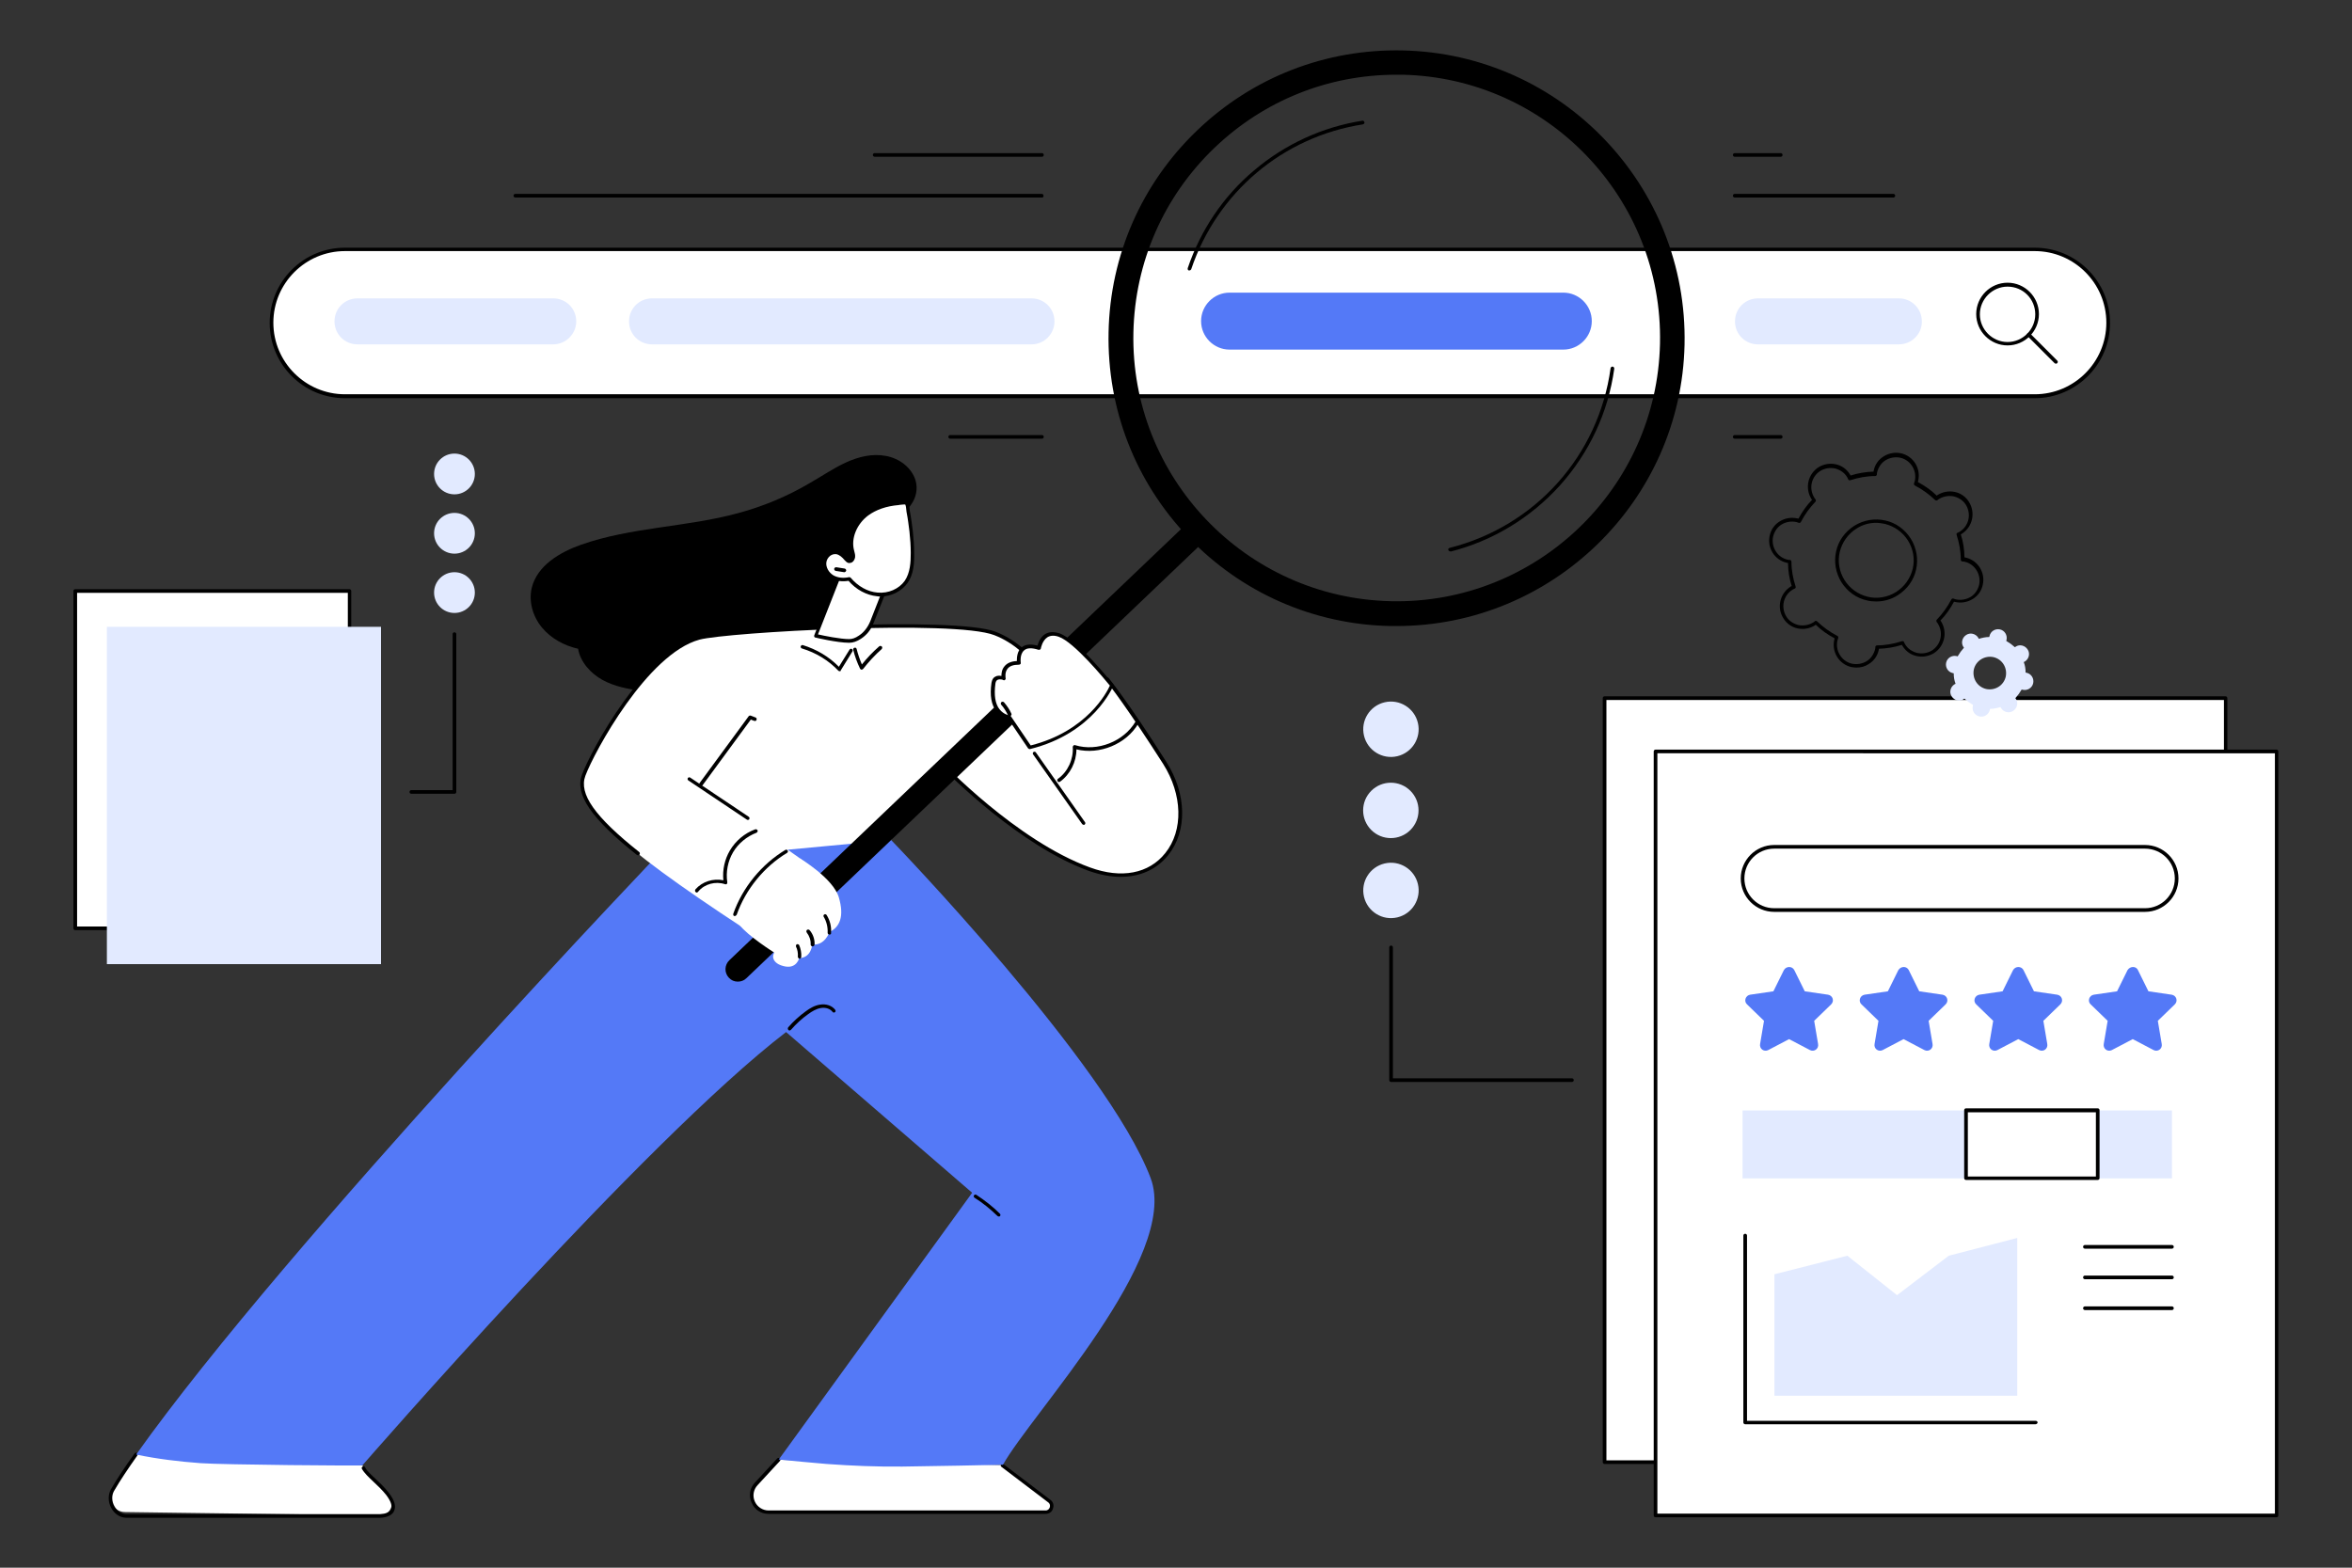 <?xml version="1.0" encoding="utf-8"?>
<!-- Generator: Adobe Illustrator 27.8.1, SVG Export Plug-In . SVG Version: 6.00 Build 0)  -->
<svg version="1.1" baseProfile="tiny" id="Layer_1" xmlns="http://www.w3.org/2000/svg" xmlns:xlink="http://www.w3.org/1999/xlink"
	 x="0px" y="0px" viewBox="0 0 900 600" overflow="visible" xml:space="preserve">
<rect x="0" y="0" width="900" height="600" fill="#333333" stroke="none"/>
<g id="Keyword_research_1_">
	<g>
		<g>
			<g>
				<path fill="#FFFFFF" d="M778.6,151.7H132c-15.5,0-28.1-12.7-28.1-28.1c0-15.5,12.7-28.1,28.1-28.1h646.6
					c15.5,0,28.1,12.7,28.1,28.1C806.7,139,794,151.7,778.6,151.7z"/>
				<path d="M778.6,152.4H132c-15.9,0-28.8-12.9-28.8-28.8c0-15.9,12.9-28.8,28.8-28.8h646.6c15.9,0,28.8,12.9,28.8,28.8
					C807.4,139.5,794.4,152.4,778.6,152.4z M132,96.1c-15.1,0-27.4,12.3-27.4,27.4c0,15.1,12.3,27.4,27.4,27.4h646.6
					c15.1,0,27.4-12.3,27.4-27.4c0-15.1-12.3-27.4-27.4-27.4H132z"/>
			</g>
			<g>
				<path d="M768.2,132.2c-6.6,0-12-5.4-12-12s5.4-12,12-12c6.6,0,12,5.4,12,12S774.8,132.2,768.2,132.2z M768.2,109.7
					c-5.8,0-10.6,4.8-10.6,10.6c0,5.8,4.8,10.6,10.6,10.6c5.8,0,10.6-4.8,10.6-10.6C778.8,114.4,774.1,109.7,768.2,109.7z"/>
				<path d="M786.7,139.2c-0.2,0-0.3-0.1-0.5-0.2l-10.4-10.4c-0.3-0.3-0.3-0.7,0-1c0.3-0.3,0.7-0.3,1,0l10.4,10.4
					c0.3,0.3,0.3,0.7,0,1C787.1,139.1,786.9,139.2,786.7,139.2z"/>
			</g>
		</g>
		<path fill="#E2EAFF" d="M211.7,131.8h-74.9c-4.9,0-8.8-3.9-8.8-8.8c0-4.9,3.9-8.8,8.8-8.8h74.9c4.9,0,8.8,3.9,8.8,8.8
			C220.5,127.8,216.5,131.8,211.7,131.8z"/>
		<path fill="#E2EAFF" d="M726.6,131.8h-53.9c-4.9,0-8.8-3.9-8.8-8.8c0-4.9,3.9-8.8,8.8-8.8h53.9c4.9,0,8.8,3.9,8.8,8.8
			C735.5,127.8,731.5,131.8,726.6,131.8z"/>
		<path fill="#E2EAFF" d="M394.7,131.8H249.5c-4.9,0-8.8-3.9-8.8-8.8c0-4.9,3.9-8.8,8.8-8.8h145.2c4.9,0,8.8,3.9,8.8,8.8
			C403.5,127.8,399.6,131.8,394.7,131.8z"/>
		<path fill="#5479F7" d="M598.2,133.8H470.5c-6,0-10.9-4.9-10.9-10.9s4.9-10.9,10.9-10.9h127.7c6,0,10.9,4.9,10.9,10.9
			S604.2,133.8,598.2,133.8z"/>
	</g>
	<g>
		<path d="M350.4,184.1c-1.4-5.1-6.3-8.7-11.4-9.6c-5.2-1-10.5,0.3-15.3,2.5c-4.8,2.2-9.1,5.2-13.7,7.8c-8.6,5.1-17.9,9-27.6,11.6
			c-19.8,5.4-40.8,5.3-60.1,12.1c-8.2,2.9-16.7,8-18.8,16.4c-1.3,5.3,0.4,11.1,3.9,15.3c3.5,4.2,8.5,6.9,13.8,8.1
			c0.9,5.1,4.8,9.4,9.3,11.9c4.5,2.5,9.7,3.5,14.9,4.2c22,2.7,45.2-0.7,64.1-12.4c9.5-5.9,17.8-13.9,23.9-23.2c3-4.7,5.6-9.7,7.4-15
			c1.7-5,1.8-10.5,3.5-15.3c0.9-2.4,3.2-3.5,4.5-5.6C350.6,190.3,351.2,187,350.4,184.1z"/>
		<g>
			<path fill="#FFFFFF" d="M138.7,560.8l-86.4-4.6c-3.5,5.1-6.6,9.9-9.2,14.3c-2.1,3.7,0.5,8.2,4.8,8.2l97.3,1.3
				c4.4,0.1,6.4-5.3,3.2-8.2C143.9,567.9,139.6,563.6,138.7,560.8z"/>
			<path fill="#FFFFFF" d="M401.6,574.4l-17.9-13.6c0,0-0.2-0.4,0.2-0.1l-85.9-2l-8.5,9.2c-3.8,4.1-0.9,10.8,4.7,10.8h106
				C402.4,578.7,403.4,575.8,401.6,574.4z"/>
			<path d="M400.1,579.4h-106c-2.9,0-5.4-1.6-6.5-4.3c-1.2-2.6-0.7-5.6,1.3-7.7l8.5-9.2c0.3-0.3,0.7-0.3,1,0c0.3,0.3,0.3,0.7,0,1
				l-8.5,9.2c-1.6,1.7-2,4.1-1.1,6.2c0.9,2.1,3,3.5,5.3,3.5h106c0.9,0,1.4-0.6,1.6-1.2c0.2-0.6,0.1-1.4-0.6-1.9l-17.9-13.6
				c-0.3-0.2-0.4-0.7-0.1-0.9c0.2-0.3,0.7-0.4,0.9-0.1l17.9,13.6c1.1,0.8,1.5,2.1,1,3.4C402.6,578.6,401.5,579.4,400.1,579.4z"/>
			<path d="M48.2,580.9c-2.3-0.1-4.4-1.5-5.6-3.7c-1.3-2.3-1.3-5.1-0.2-7.1c2.3-4,5.4-8.7,9.1-13.8c0.2-0.3,0.6-0.4,0.9-0.2
				c0.3,0.2,0.4,0.6,0.2,0.9c-3.6,5.1-6.7,9.7-9,13.7c-0.9,1.6-0.9,3.9,0.2,5.8c1,1.8,2.6,2.9,4.4,3l97.3,0c2-0.1,3.6-0.7,4.1-1.8
				c0.6-1.3,0-3.1-1.8-5.5c-1.5-1.9-3.3-3.6-4.9-5.1c-1.9-1.8-3.5-3.3-4.4-4.9c-0.2-0.3-0.1-0.7,0.3-0.9c0.3-0.2,0.7-0.1,0.9,0.3
				c0.7,1.4,2.3,2.8,4.1,4.5c1.6,1.5,3.5,3.3,5,5.3c2.2,2.8,2.8,5.1,2,6.9c-0.7,1.6-2.7,2.5-5.3,2.6L48.2,580.9z"/>
			<path fill="#5479F7" d="M256,322.7l84.9-1.3c0,0,82.9,85.7,99.4,129.5c11.3,30-45.9,90.5-56.5,109.7c-3.8,0.1-29,0.6-38.5,0.7
				c-9.7,0.1-19.4-0.3-29-1c-6.1-0.5-12.2-1.1-18.3-1.7l74-102.1L300.8,395c-54.1,41.5-162.1,165.8-162.1,165.8
				c0.1,0.3-54-0.2-61.9-0.8c-8.2-0.6-16.6-1.6-24.7-3.3C110.2,475,256,322.7,256,322.7z"/>
			<path d="M382.2,465.6c-0.2,0-0.3-0.1-0.5-0.2c-2.7-2.6-5.6-5-8.8-7c-0.3-0.2-0.4-0.6-0.2-0.9c0.2-0.3,0.6-0.4,0.9-0.2
				c3.2,2.1,6.3,4.5,9,7.2c0.3,0.3,0.3,0.7,0,1C382.6,465.5,382.4,465.6,382.2,465.6z"/>
			<path d="M302.1,394.4c-0.2,0-0.3-0.1-0.4-0.2c-0.3-0.2-0.3-0.7-0.1-1c2-2.3,4.3-4.4,6.8-6.2c1.5-1.1,3.3-2.2,5.4-2.5
				c2.3-0.4,4.6,0.4,5.8,2c0.2,0.3,0.2,0.7-0.1,0.9c-0.3,0.2-0.7,0.2-0.9-0.1c-0.9-1.2-2.6-1.8-4.5-1.5c-1.8,0.3-3.4,1.3-4.8,2.3
				c-2.4,1.7-4.6,3.7-6.6,6C302.5,394.3,302.3,394.4,302.1,394.4z"/>
		</g>
		<g>
			<g>
				<path fill="#FFFFFF" d="M301.4,325.2l39.5-3.7l18.9-29.3c0,0,28.4,30.2,57,40.6c28.6,10.4,44-16.7,28.8-40.6
					c-15.2-23.9-22-32-22-32l-18.4,6.9c0,0-8.8-18.4-24.5-24.5c-15.7-6.1-103.3-1-113.3,1.7c-19.6,5.3-40.1,41.7-44.1,52.5
					c-4,10.8,11.5,25.8,61.2,58.4c0,0,25-23.1,25-24C309.5,330.8,301.4,325.2,301.4,325.2z"/>
				<path d="M428.8,335.6c-3.8,0-7.9-0.8-12.2-2.3c-26.3-9.6-52.8-36.2-56.8-40.2l-21,22.4c-0.3,0.3-0.7,0.3-1,0
					c-0.3-0.3-0.3-0.7,0-1l21.5-22.9c0.1-0.1,0.3-0.2,0.5-0.2c0,0,0,0,0,0c0.2,0,0.4,0.1,0.5,0.2c0.3,0.3,28.7,30.2,56.8,40.4
					c12,4.4,22.5,2.4,28.8-5.5c7-8.7,6.6-22.4-0.8-34.1c-13.3-20.8-20.2-29.8-21.7-31.6l-18,6.7c-0.3,0.1-0.7,0-0.8-0.3
					c-0.1-0.2-8.8-18.2-24.1-24.1c-15.4-6-102.3-1.1-112.8,1.7c-20,5.4-40.3,43-43.7,52.1c-2.6,6.9,3.6,15.7,20.6,29.2
					c0.3,0.2,0.3,0.7,0.1,1c-0.2,0.3-0.7,0.3-1,0.1c-17.6-14-23.8-23.2-21-30.7c3.4-9.3,24.1-47.4,44.6-53
					c10.6-2.9,98.1-7.7,113.7-1.7c14.4,5.6,22.9,21,24.6,24.2l17.8-6.7c0.3-0.1,0.6,0,0.8,0.2c0.1,0.1,7.1,8.5,22.1,32.1
					c7.8,12.2,8.1,26.5,0.7,35.7C442.6,332.8,436.2,335.6,428.8,335.6z"/>
				<path d="M286.2,313.8c-0.1,0-0.3,0-0.4-0.1l-22.4-15c-0.3-0.2-0.4-0.6-0.2-0.9c0.2-0.3,0.6-0.4,0.9-0.2l22.4,15
					c0.3,0.2,0.4,0.6,0.2,0.9C286.7,313.7,286.4,313.8,286.2,313.8z"/>
				<path d="M268.2,300.7c-0.1,0-0.3,0-0.4-0.1c-0.3-0.2-0.4-0.6-0.1-0.9l18.8-25.6c0.2-0.2,0.5-0.3,0.8-0.2l1.8,0.7
					c0.4,0.1,0.5,0.5,0.4,0.9c-0.1,0.4-0.5,0.5-0.9,0.4l-1.3-0.5l-18.5,25.2C268.6,300.6,268.4,300.7,268.2,300.7z"/>
				<path d="M361.3,291.8c-0.2,0-0.3,0-0.4-0.2c-0.3-0.2-0.3-0.7-0.1-1c2.6-3.1,5.4-6.1,8.5-8.7c1.2-1,2.6-2,4.3-1.7
					c0.4,0.1,0.6,0.4,0.5,0.8c-0.1,0.4-0.4,0.6-0.8,0.5c-1.1-0.2-2.2,0.6-3.1,1.4c-3,2.6-5.8,5.4-8.4,8.5
					C361.6,291.7,361.4,291.8,361.3,291.8z"/>
				<path d="M414.7,315.7c-0.2,0-0.4-0.1-0.6-0.3l-18.8-26.7c-0.2-0.3-0.1-0.7,0.2-0.9c0.3-0.2,0.7-0.1,0.9,0.2l18.8,26.7
					c0.2,0.3,0.1,0.7-0.2,0.9C415,315.7,414.8,315.7,414.7,315.7z"/>
				<path d="M281.2,350.6c-0.1,0-0.2,0-0.2,0c-0.4-0.1-0.5-0.5-0.4-0.9c3.5-10,10.8-18.9,19.9-24.4c0.3-0.2,0.7-0.1,0.9,0.2
					c0.2,0.3,0.1,0.7-0.2,0.9c-8.8,5.3-15.9,14-19.3,23.7C281.7,350.4,281.4,350.6,281.2,350.6z"/>
				<path d="M266.6,341.6c-0.2,0-0.3-0.1-0.4-0.2c-0.3-0.2-0.3-0.7-0.1-1c2.6-3,6.8-4.3,10.7-3.5c-0.4-4,0.5-8,2.5-11.4
					c2.2-3.7,5.6-6.6,9.7-8.1c0.4-0.1,0.7,0.1,0.9,0.4c0.1,0.4-0.1,0.7-0.4,0.9c-3.7,1.4-7,4.1-9,7.5c-2,3.4-2.8,7.6-2.2,11.5
					c0,0.2,0,0.5-0.2,0.6c-0.2,0.2-0.4,0.2-0.7,0.1c-3.6-1.2-7.8-0.1-10.2,2.8C267,341.5,266.8,341.6,266.6,341.6z"/>
				<path d="M405.2,299.3c-0.2,0-0.4-0.1-0.5-0.3c-0.2-0.3-0.2-0.7,0.1-0.9c3.8-2.7,6-7.5,5.7-12.2c0-0.2,0.1-0.4,0.3-0.6
					c0.2-0.1,0.4-0.2,0.6-0.1c8.5,2.6,18.6-1.4,23.1-9c0.2-0.3,0.6-0.4,0.9-0.2c0.3,0.2,0.4,0.6,0.2,0.9
					c-4.6,7.9-14.9,12.1-23.7,9.9c0,4.8-2.4,9.6-6.3,12.4C405.5,299.3,405.3,299.3,405.2,299.3z"/>
			</g>
			<g>
				<path d="M282.3,375.7c-1.3,0-2.5-0.5-3.4-1.5c-1.8-1.9-1.7-4.9,0.2-6.7l174.5-166.6c1.9-1.8,4.9-1.7,6.7,0.2
					c1.8,1.9,1.7,4.9-0.2,6.7L285.6,374.4C284.7,375.3,283.5,375.7,282.3,375.7z"/>
				<path d="M534.4,239.6c-0.8,0-1.6,0-2.4,0c-29.4-0.6-56.9-12.7-77.2-33.9c-20.4-21.3-31.2-49.2-30.6-78.6
					c0.6-29.4,12.7-56.9,33.9-77.2c21.3-20.4,49.2-31.2,78.6-30.6c60.8,1.3,109.2,51.8,107.9,112.6
					C643.3,191.7,594.1,239.6,534.4,239.6z M534.3,28.6c-26.1,0-50.7,9.9-69.6,28c-19.4,18.6-30.4,43.7-31,70.6
					c-1.2,55.5,43,101.7,98.6,102.9c55.5,1.2,101.7-43,102.9-98.6c1.2-55.5-43-101.7-98.6-102.9C535.8,28.6,535,28.6,534.3,28.6z"/>
				<path d="M554.9,211c-0.3,0-0.6-0.2-0.7-0.5c-0.1-0.4,0.1-0.7,0.5-0.8c32.8-8.3,57-35.3,61.6-68.8c0.1-0.4,0.4-0.6,0.8-0.6
					c0.4,0.1,0.6,0.4,0.6,0.8c-2.3,16.7-9.5,32.1-20.8,44.7c-11.2,12.4-25.7,21.2-41.8,25.3C555.1,211,555,211,554.9,211z"/>
				<path d="M455.1,103.5c-0.1,0-0.1,0-0.2,0c-0.4-0.1-0.5-0.5-0.4-0.9c4.9-14.5,13.6-27.5,25.4-37.4c11.8-10,26.1-16.6,41.4-19
					c0.4-0.1,0.7,0.2,0.8,0.6c0.1,0.4-0.2,0.7-0.6,0.8c-30.7,4.8-55.8,26.1-65.7,55.5C455.7,103.3,455.4,103.5,455.1,103.5z"/>
			</g>
			<g>
				<path fill="#FFFFFF" d="M306.2,328.6c0,0,12.7,7.6,14.8,14.9c2.1,7.2,0.4,11.3-3.6,13.2c0,0-1.7,5.3-6.6,4.8c0,0-0.3,5.1-5,5.2
					c0,0-0.9,4-5.3,3.2c-4.4-0.8-5.4-3.5-4.2-5.3c0,0-10.2-6.4-13.4-10.7C279.6,349.5,291.4,329.7,306.2,328.6z"/>
				<path d="M306,366.9C306,366.9,305.9,366.9,306,366.9c-0.4,0-0.7-0.4-0.7-0.7c0.1-1.3-0.1-2.7-0.7-3.9c-0.1-0.3,0-0.7,0.3-0.9
					c0.3-0.1,0.7,0,0.9,0.3c0.6,1.4,0.9,3,0.8,4.5C306.6,366.6,306.3,366.9,306,366.9z"/>
				<path d="M310.9,362.2C310.9,362.2,310.9,362.2,310.9,362.2c-0.4,0-0.7-0.3-0.7-0.7c0.1-1.7-0.5-3.3-1.5-4.6
					c-0.2-0.3-0.2-0.7,0.1-1c0.3-0.2,0.7-0.2,1,0.1c1.3,1.5,2,3.5,1.9,5.5C311.6,362,311.3,362.2,310.9,362.2z"/>
				<path d="M317.4,357.7C317.4,357.7,317.4,357.7,317.4,357.7c-0.4,0-0.7-0.3-0.7-0.7c0.1-2.1-0.4-4.3-1.5-6.1
					c-0.2-0.3-0.1-0.7,0.2-0.9c0.3-0.2,0.7-0.1,0.9,0.2c1.3,2,1.9,4.5,1.7,6.9C318.1,357.4,317.8,357.7,317.4,357.7z"/>
			</g>
			<g>
				<g>
					<path fill="#FFFFFF" d="M425.5,262.2c0,0-7.1,17.8-31.4,23.8l-7.9-11.6c0,0-7.8-0.6-6-13c0.5-3.3,4-1.8,4-1.8s-1.4-5.9,5.8-5.9
						c0,0-1.3-8.6,7.7-5.7c0,0,1-7.2,7.7-5C412,245.3,425.5,262.2,425.5,262.2z"/>
					<path d="M394,286.7c-0.2,0-0.4-0.1-0.6-0.3l-7.7-11.4c-0.8-0.1-2.8-0.7-4.4-2.7c-2-2.5-2.6-6.2-1.9-11c0.2-1.1,0.6-1.9,1.4-2.3
						c0.8-0.5,1.7-0.4,2.4-0.3c0-0.9,0.1-2.4,1.1-3.6c1-1.3,2.6-2,4.8-2.1c0-1.3,0.1-3.8,1.8-5.2c1.4-1.2,3.4-1.4,6.1-0.7
						c0.3-1.1,1.1-3.3,2.9-4.4c1.5-0.9,3.3-1,5.5-0.3c6.8,2.3,19.9,18.7,20.5,19.4c0.2,0.2,0.2,0.4,0.1,0.7
						c-0.1,0.2-7.5,18.2-31.9,24.2C394.2,286.7,394.1,286.7,394,286.7z M382.6,260c-0.3,0-0.7,0.1-0.9,0.2c-0.4,0.2-0.7,0.7-0.8,1.4
						c-0.6,4.4-0.1,7.8,1.6,9.9c1.6,2,3.7,2.3,3.8,2.3c0.2,0,0.4,0.1,0.5,0.3l7.6,11.2c21.5-5.4,29.2-20.4,30.3-22.9
						c-1.9-2.3-13.7-16.7-19.6-18.7c-1.7-0.6-3.2-0.5-4.3,0.2c-2,1.3-2.5,4.2-2.5,4.2c0,0.2-0.1,0.4-0.3,0.5
						c-0.2,0.1-0.4,0.1-0.6,0.1c-2.5-0.8-4.4-0.8-5.5,0.2c-1.8,1.5-1.3,4.7-1.3,4.8c0,0.2,0,0.4-0.2,0.5c-0.1,0.1-0.3,0.2-0.5,0.2
						c-2.1,0-3.6,0.5-4.4,1.6c-1.1,1.4-0.7,3.5-0.7,3.5c0.1,0.2,0,0.5-0.2,0.7c-0.2,0.2-0.5,0.2-0.7,0.1
						C383.7,260.1,383.1,260,382.6,260z"/>
				</g>
				<path d="M386.3,274.1c-0.3,0-0.5-0.1-0.6-0.4c-0.7-1.4-1.5-2.8-2.6-4c-0.2-0.3-0.2-0.7,0.1-1c0.3-0.2,0.7-0.2,1,0.1
					c1.1,1.3,2.1,2.7,2.8,4.3c0.2,0.3,0,0.7-0.3,0.9C386.5,274.1,386.4,274.1,386.3,274.1z"/>
			</g>
		</g>
		<g>
			<g>
				<path fill="#FFFFFF" d="M321.8,218.7l-9.7,24.6c0,0,8.6,2,12.8,2c1.5,0,2.8-0.6,4-1.4c2.1-1.4,3.7-3.4,4.6-5.8l5.4-13.6
					L321.8,218.7z"/>
				<path d="M324.8,246c-4.3,0-12.5-1.9-12.8-2c-0.2,0-0.4-0.2-0.4-0.3c-0.1-0.2-0.1-0.4,0-0.6l9.7-24.6c0.1-0.3,0.5-0.5,0.8-0.4
					l17.2,5.8c0.2,0.1,0.3,0.2,0.4,0.4c0.1,0.2,0.1,0.4,0,0.5l-5.4,13.6c-1,2.6-2.7,4.7-4.9,6.1c-1.5,1-3,1.5-4.4,1.5
					C324.9,246,324.8,246,324.8,246z M313,242.8c2.2,0.5,8.5,1.8,11.9,1.8c1.2,0,2.4-0.4,3.7-1.3c1.9-1.2,3.4-3.1,4.4-5.5l5.1-13
					l-15.9-5.4L313,242.8z"/>
			</g>
			<g>
				<path d="M321.3,256.9c-0.2,0-0.4-0.1-0.5-0.2c-3.8-4-8.6-6.9-13.9-8.5c-0.4-0.1-0.6-0.5-0.5-0.8c0.1-0.4,0.5-0.6,0.8-0.5
					c5.2,1.6,10,4.4,13.8,8.3l4.1-6.6c0.2-0.3,0.6-0.4,0.9-0.2c0.3,0.2,0.4,0.6,0.2,0.9l-4.5,7.3
					C321.8,256.8,321.6,256.9,321.3,256.9C321.4,256.9,321.3,256.9,321.3,256.9z"/>
				<path d="M329.7,256.3C329.7,256.3,329.7,256.3,329.7,256.3c-0.3,0-0.5-0.2-0.6-0.4c-1.1-2.3-2-4.7-2.6-7.2
					c-0.1-0.4,0.1-0.7,0.5-0.8c0.4-0.1,0.7,0.1,0.8,0.5c0.5,2,1.2,4,2,5.9c2-2.5,4.2-4.8,6.6-6.9c0.3-0.3,0.7-0.2,1,0
					c0.3,0.3,0.2,0.7,0,1c-2.6,2.3-5,4.9-7.1,7.6C330.1,256.2,329.9,256.3,329.7,256.3z"/>
			</g>
			<g>
				<g>
					<path fill="#FFFFFF" d="M349,211.6c0.1,3.8-0.2,7.9-2.4,11.1c-2.4,3.5-6.8,5.2-11,4.8c-4.2-0.4-8-2.8-10.7-6
						c-2.2,0.4-4.5,0.3-6.5-0.8c-1.9-1.1-3.3-3.3-3.1-5.5c0.3-2.2,2.4-4.2,4.6-3.8c1.5,0.3,2.6,1.4,3.6,2.5c0.3,0.4,0.7,0.8,1.2,0.9
						c0.8,0.2,1.5-0.7,1.6-1.5c0.1-0.8-0.2-1.6-0.4-2.5c-1.4-5.2,1.3-10.9,5.6-14c3.5-2.6,7.8-3.7,12.1-4.1c0.6-0.1,2.5-0.5,3-0.1
						c0.6,0.4,0.6,2.6,0.7,3.3c0.4,2.5,0.8,5,1.1,7.4C348.8,206.1,349,208.9,349,211.6z"/>
					<path d="M336.9,228.3c-0.4,0-0.8,0-1.3-0.1c-4-0.4-8-2.5-10.9-5.9c-2.5,0.4-4.8,0.1-6.6-1c-2.3-1.3-3.7-3.8-3.4-6.2
						c0.2-1.3,0.9-2.6,2.1-3.5c1-0.8,2.2-1.1,3.4-0.9c1.7,0.3,2.9,1.5,4,2.8c0.3,0.3,0.5,0.6,0.8,0.7c0.1,0,0.2,0,0.4-0.1
						c0.2-0.2,0.4-0.5,0.5-0.8c0.1-0.5-0.1-1.1-0.3-1.7c0-0.2-0.1-0.3-0.1-0.5c-1.4-5.1,1-11.2,5.9-14.8c3.2-2.4,7.4-3.8,12.4-4.2
						c0.1,0,0.3,0,0.5-0.1c1.3-0.2,2.4-0.3,2.9,0.1c0.6,0.5,0.8,1.6,0.9,3.1c0,0.3,0.1,0.5,0.1,0.7c0.5,2.6,0.8,5.1,1.1,7.5
						c0.3,2.8,0.5,5.6,0.5,8.3c0.1,3.8-0.2,8.1-2.5,11.4C345,226.3,341.1,228.3,336.9,228.3z M325,220.9c0.2,0,0.4,0.1,0.5,0.2
						c2.8,3.3,6.5,5.4,10.3,5.7c4.1,0.4,8.2-1.4,10.4-4.5c2.1-3.1,2.3-7.1,2.3-10.7c0-2.6-0.2-5.4-0.5-8.2c-0.3-2.4-0.6-4.9-1.1-7.4
						c0-0.2-0.1-0.5-0.1-0.8c0-0.5-0.2-1.8-0.4-2.1c-0.4-0.1-1.5,0.1-1.9,0.1c-0.3,0-0.5,0.1-0.6,0.1c-4.8,0.4-8.7,1.8-11.7,4
						c-4.4,3.3-6.6,8.8-5.4,13.3c0,0.1,0.1,0.3,0.1,0.4c0.2,0.7,0.4,1.5,0.3,2.3c-0.1,0.7-0.5,1.4-1,1.8c-0.4,0.3-0.9,0.4-1.4,0.4
						c-0.7-0.1-1.2-0.7-1.6-1.1c-0.9-1.1-2-2.1-3.2-2.3c-0.8-0.1-1.6,0.1-2.3,0.6c-0.8,0.6-1.4,1.6-1.5,2.6
						c-0.2,1.8,0.9,3.8,2.7,4.9c1.6,0.9,3.7,1.2,6,0.7C324.9,220.9,324.9,220.9,325,220.9z"/>
				</g>
				<path d="M323.1,219c0,0-0.1,0-0.1,0l-3.2-0.5c-0.4-0.1-0.6-0.4-0.6-0.8c0.1-0.4,0.4-0.6,0.8-0.6l3.2,0.5
					c0.4,0.1,0.6,0.4,0.6,0.8C323.7,218.7,323.4,219,323.1,219z"/>
			</g>
		</g>
	</g>
	<g>
		<g>
			
				<ellipse transform="matrix(0.973 -0.23 0.23 0.973 -49.919 129.779)" fill="#E2EAFF" cx="532.3" cy="279.3" rx="10.6" ry="10.6"/>
			
				<ellipse transform="matrix(0.707 -0.707 0.707 0.707 -63.371 467.26)" fill="#E2EAFF" cx="532.3" cy="310.1" rx="10.6" ry="10.6"/>
			
				<ellipse transform="matrix(0.973 -0.23 0.23 0.973 -64.104 131.431)" fill="#E2EAFF" cx="532.3" cy="341" rx="10.6" ry="10.6"/>
		</g>
		<path d="M601.5,414.1h-69.2c-0.4,0-0.7-0.3-0.7-0.7v-50.8c0-0.4,0.3-0.7,0.7-0.7c0.4,0,0.7,0.3,0.7,0.7v50.1h68.5
			c0.4,0,0.7,0.3,0.7,0.7C602.2,413.8,601.9,414.1,601.5,414.1z"/>
	</g>
	<g>
		<g>
			<rect x="614" y="267.2" fill="#FFFFFF" width="237.6" height="292.4"/>
			<path d="M851.7,560.3H614c-0.4,0-0.7-0.3-0.7-0.7V267.2c0-0.4,0.3-0.7,0.7-0.7h237.6c0.4,0,0.7,0.3,0.7,0.7v292.4
				C852.3,560,852,560.3,851.7,560.3z M614.7,558.9H851v-291H614.7V558.9z"/>
		</g>
		<g>
			<g>
				<rect x="633.5" y="287.6" fill="#FFFFFF" width="237.6" height="292.4"/>
				<path d="M871.2,580.7H633.5c-0.4,0-0.7-0.3-0.7-0.7V287.6c0-0.4,0.3-0.7,0.7-0.7h237.6c0.4,0,0.7,0.3,0.7,0.7V580
					C871.8,580.4,871.5,580.7,871.2,580.7z M634.2,579.3h236.3v-291H634.2V579.3z"/>
			</g>
			<g>
				<g>
					<path fill="#5479F7" d="M686.6,371.3l4,8.1l8.9,1.3c1.8,0.3,2.5,2.4,1.2,3.7l-6.5,6.3l1.5,8.9c0.3,1.8-1.5,3.1-3.1,2.3l-8-4.2
						l-8,4.2c-1.6,0.8-3.4-0.5-3.1-2.3l1.5-8.9l-6.5-6.3c-1.3-1.2-0.6-3.4,1.2-3.7l8.9-1.3l4-8.1
						C683.5,369.7,685.8,369.7,686.6,371.3z"/>
					<path fill="#5479F7" d="M730.4,371.3l4,8.1l8.9,1.3c1.8,0.3,2.5,2.4,1.2,3.7l-6.5,6.3l1.5,8.9c0.3,1.8-1.5,3.1-3.1,2.3l-8-4.2
						l-8,4.2c-1.6,0.8-3.4-0.5-3.1-2.3l1.5-8.9l-6.5-6.3c-1.3-1.2-0.6-3.4,1.2-3.7l8.9-1.3l4-8.1
						C727.4,369.7,729.6,369.7,730.4,371.3z"/>
					<path fill="#5479F7" d="M774.3,371.3l4,8.1l8.9,1.3c1.8,0.3,2.5,2.4,1.2,3.7l-6.5,6.3l1.5,8.9c0.3,1.8-1.5,3.1-3.1,2.3l-8-4.2
						l-8,4.2c-1.6,0.8-3.4-0.5-3.1-2.3l1.5-8.9l-6.5-6.3c-1.3-1.2-0.6-3.4,1.2-3.7l8.9-1.3l4-8.1
						C771.2,369.7,773.5,369.7,774.3,371.3z"/>
					<path fill="#5479F7" d="M818.1,371.3l4,8.1l8.9,1.3c1.8,0.3,2.5,2.4,1.2,3.7l-6.5,6.3l1.5,8.9c0.3,1.8-1.5,3.1-3.1,2.3l-8-4.2
						l-8,4.2c-1.6,0.8-3.4-0.5-3.1-2.3l1.5-8.9l-6.5-6.3c-1.3-1.2-0.6-3.4,1.2-3.7l8.9-1.3l4-8.1
						C815.1,369.7,817.4,369.7,818.1,371.3z"/>
				</g>
				<path d="M820.8,349H678.9c-7,0-12.8-5.7-12.8-12.8c0-7,5.7-12.8,12.8-12.8h141.9c7,0,12.8,5.7,12.8,12.8
					C833.6,343.3,827.8,349,820.8,349z M678.9,324.8c-6.3,0-11.4,5.1-11.4,11.4c0,6.3,5.1,11.4,11.4,11.4h141.9
					c6.3,0,11.4-5.1,11.4-11.4c0-6.3-5.1-11.4-11.4-11.4H678.9z"/>
				<g>
					<path d="M778.9,545.1H667.8c-0.4,0-0.7-0.3-0.7-0.7v-71.5c0-0.4,0.3-0.7,0.7-0.7c0.4,0,0.7,0.3,0.7,0.7v70.9h110.5
						c0.4,0,0.7,0.3,0.7,0.7C779.6,544.8,779.3,545.1,778.9,545.1z"/>
					<polygon fill="#E2EAFF" points="679,534.2 771.9,534.2 771.9,473.8 745.7,480.6 725.9,495.7 706.9,480.6 679,487.7 					"/>
					<g>
						<path d="M831.1,501.4h-33.3c-0.4,0-0.7-0.3-0.7-0.7c0-0.4,0.3-0.7,0.7-0.7h33.3c0.4,0,0.7,0.3,0.7,0.7
							C831.8,501.1,831.5,501.4,831.1,501.4z"/>
						<path d="M831.1,489.6h-33.3c-0.4,0-0.7-0.3-0.7-0.7c0-0.4,0.3-0.7,0.7-0.7h33.3c0.4,0,0.7,0.3,0.7,0.7
							C831.8,489.3,831.5,489.6,831.1,489.6z"/>
						<path d="M831.1,477.9h-33.3c-0.4,0-0.7-0.3-0.7-0.7c0-0.4,0.3-0.7,0.7-0.7h33.3c0.4,0,0.7,0.3,0.7,0.7
							C831.8,477.6,831.5,477.9,831.1,477.9z"/>
					</g>
				</g>
				<rect x="666.8" y="425" fill="#E2EAFF" width="164.3" height="26"/>
				<g>
					<rect x="752.3" y="425" fill="#FFFFFF" width="50.4" height="26"/>
					<path d="M802.7,451.6h-50.4c-0.4,0-0.7-0.3-0.7-0.7v-26c0-0.4,0.3-0.7,0.7-0.7h50.4c0.4,0,0.7,0.3,0.7,0.7v26
						C803.4,451.3,803.1,451.6,802.7,451.6z M753,450.3h49v-24.6h-49V450.3z"/>
				</g>
			</g>
		</g>
	</g>
	<g>
		<path d="M398.7,75.6H197.2c-0.4,0-0.7-0.3-0.7-0.7c0-0.4,0.3-0.7,0.7-0.7h201.4c0.4,0,0.7,0.3,0.7,0.7
			C399.4,75.3,399.1,75.6,398.7,75.6z"/>
		<path d="M398.7,167.9h-35.1c-0.4,0-0.7-0.3-0.7-0.7c0-0.4,0.3-0.7,0.7-0.7h35.1c0.4,0,0.7,0.3,0.7,0.7
			C399.4,167.6,399.1,167.9,398.7,167.9z"/>
		<path d="M398.7,60h-64c-0.4,0-0.7-0.3-0.7-0.7c0-0.4,0.3-0.7,0.7-0.7h64c0.4,0,0.7,0.3,0.7,0.7C399.4,59.7,399.1,60,398.7,60z"/>
	</g>
	<g>
		<path d="M724.5,75.6h-60.7c-0.4,0-0.7-0.3-0.7-0.7c0-0.4,0.3-0.7,0.7-0.7h60.7c0.4,0,0.7,0.3,0.7,0.7
			C725.2,75.3,724.9,75.6,724.5,75.6z"/>
		<path d="M681.4,167.9h-17.6c-0.4,0-0.7-0.3-0.7-0.7c0-0.4,0.3-0.7,0.7-0.7h17.6c0.4,0,0.7,0.3,0.7,0.7
			C682.1,167.6,681.8,167.9,681.4,167.9z"/>
		<path d="M681.4,60h-17.6c-0.4,0-0.7-0.3-0.7-0.7c0-0.4,0.3-0.7,0.7-0.7h17.6c0.4,0,0.7,0.3,0.7,0.7C682.1,59.7,681.8,60,681.4,60z
			"/>
	</g>
	<g>
		<g>
			<g>
				<circle fill="#E2EAFF" cx="173.9" cy="181.4" r="7.8"/>
				<circle fill="#E2EAFF" cx="173.9" cy="204.1" r="7.8"/>
				<circle fill="#E2EAFF" cx="173.9" cy="226.8" r="7.8"/>
			</g>
			<path d="M173.9,303.8h-16.5c-0.4,0-0.7-0.3-0.7-0.7c0-0.4,0.3-0.7,0.7-0.7h15.8v-59.7c0-0.4,0.3-0.7,0.7-0.7s0.7,0.3,0.7,0.7
				v60.4C174.6,303.5,174.3,303.8,173.9,303.8z"/>
		</g>
		<g>
			<g>
				<rect x="28.8" y="226.2" fill="#FFFFFF" width="104.9" height="129.1"/>
				<path d="M133.8,356H28.8c-0.4,0-0.7-0.3-0.7-0.7V226.2c0-0.4,0.3-0.7,0.7-0.7h104.9c0.4,0,0.7,0.3,0.7,0.7v129.1
					C134.5,355.7,134.2,356,133.8,356z M29.5,354.6h103.6V226.9H29.5V354.6z"/>
			</g>
			<rect x="40.9" y="239.9" fill="#E2EAFF" width="104.9" height="129.1"/>
		</g>
	</g>
	<g>
		<path d="M710.4,255.5c-0.7,0-1.3-0.1-2-0.2c-4.7-1.1-7.6-5.8-6.5-10.5c0-0.1,0.1-0.3,0.1-0.5c-2.6-1.4-5.1-3.1-7.2-5.2
			c-0.1,0.1-0.3,0.2-0.4,0.3c-2,1.2-4.3,1.6-6.6,1.1c-2.3-0.5-4.2-1.9-5.4-3.9c-2.6-4.1-1.3-9.5,2.8-12.1c0.1-0.1,0.3-0.2,0.4-0.2
			c-0.9-2.8-1.4-5.8-1.4-8.8c-0.2,0-0.3-0.1-0.5-0.1c-4.7-1.1-7.6-5.8-6.5-10.5c0.5-2.3,1.9-4.2,3.9-5.4c2-1.2,4.3-1.6,6.6-1.1
			c0.1,0,0.3,0.1,0.5,0.1c1.4-2.6,3.1-5.1,5.2-7.2c-0.1-0.1-0.2-0.3-0.3-0.4c-2.5-4.1-1.3-9.5,2.8-12.1c2-1.2,4.3-1.6,6.6-1.1
			c2.3,0.5,4.2,1.9,5.4,3.9c0.1,0.1,0.2,0.3,0.2,0.4c2.8-0.9,5.8-1.4,8.8-1.5c0-0.2,0.1-0.3,0.1-0.5c0.5-2.3,1.9-4.2,3.9-5.4
			c2-1.2,4.3-1.6,6.6-1.1c4.7,1.1,7.6,5.8,6.5,10.5c0,0.1-0.1,0.3-0.1,0.5c2.6,1.4,5.1,3.1,7.2,5.2c0.1-0.1,0.3-0.2,0.4-0.3
			c2-1.2,4.3-1.6,6.6-1.1c2.3,0.5,4.2,1.9,5.4,3.9c2.5,4.1,1.3,9.5-2.8,12.1c-0.1,0.1-0.3,0.2-0.4,0.2c0.9,2.8,1.4,5.8,1.4,8.8
			c0.2,0,0.3,0.1,0.5,0.1c4.7,1.1,7.6,5.8,6.5,10.5c-0.5,2.3-1.9,4.2-3.9,5.4c-2,1.2-4.3,1.6-6.6,1.1c-0.1,0-0.3-0.1-0.5-0.1
			c-1.4,2.6-3.1,5.1-5.2,7.2c0.1,0.1,0.2,0.3,0.3,0.4c2.5,4.1,1.3,9.5-2.8,12.1c-2,1.2-4.3,1.6-6.6,1.1c-2.3-0.5-4.2-1.9-5.4-3.9
			c-0.1-0.1-0.2-0.3-0.2-0.4c-2.8,0.9-5.8,1.4-8.8,1.5c0,0.2-0.1,0.3-0.1,0.5c-0.5,2.3-1.9,4.2-3.9,5.4
			C713.6,255.1,712.1,255.5,710.4,255.5z M694.8,237.6c0.2,0,0.3,0.1,0.5,0.2c2.3,2.2,4.9,4.1,7.8,5.6c0.3,0.2,0.4,0.5,0.3,0.8
			c-0.1,0.3-0.2,0.6-0.3,0.9c-0.9,4,1.6,8,5.5,8.9c1.9,0.4,3.9,0.1,5.6-0.9c1.7-1,2.8-2.7,3.3-4.6c0.1-0.3,0.1-0.6,0.1-0.9
			c0-0.3,0.3-0.6,0.7-0.6c3.2,0,6.4-0.6,9.5-1.6c0.3-0.1,0.7,0,0.8,0.4c0.1,0.3,0.3,0.6,0.4,0.8c1,1.7,2.7,2.8,4.6,3.3
			c1.9,0.4,3.9,0.1,5.6-0.9c3.5-2.2,4.5-6.7,2.4-10.2c-0.1-0.2-0.3-0.5-0.5-0.7c-0.2-0.3-0.2-0.7,0-0.9c2.2-2.3,4.1-4.9,5.6-7.8
			c0.2-0.3,0.5-0.4,0.8-0.3c0.3,0.1,0.6,0.2,0.9,0.3c1.9,0.4,3.9,0.1,5.6-0.9c1.7-1,2.8-2.7,3.3-4.6c0.9-4-1.6-8-5.5-8.9
			c-0.3-0.1-0.6-0.1-0.9-0.1c-0.3,0-0.6-0.3-0.6-0.7c0-3.2-0.6-6.4-1.6-9.5c-0.1-0.3,0-0.7,0.4-0.8c0.3-0.1,0.6-0.3,0.8-0.4
			c3.5-2.2,4.5-6.7,2.4-10.2c-1-1.7-2.7-2.8-4.6-3.3c-1.9-0.4-3.9-0.1-5.6,0.9c-0.2,0.1-0.5,0.3-0.7,0.5c-0.3,0.2-0.7,0.2-0.9,0
			c-2.3-2.2-4.9-4.1-7.8-5.6c-0.3-0.2-0.4-0.5-0.3-0.8c0.1-0.3,0.2-0.6,0.3-0.9c0.9-4-1.6-8-5.5-8.9c-1.9-0.4-3.9-0.1-5.6,0.9
			c-1.7,1-2.8,2.7-3.3,4.6c-0.1,0.3-0.1,0.6-0.1,0.9c0,0.3-0.3,0.6-0.7,0.6c-3.2,0-6.4,0.6-9.5,1.6c-0.3,0.1-0.7,0-0.8-0.4
			c-0.1-0.3-0.3-0.6-0.4-0.8c-1-1.7-2.7-2.8-4.6-3.3c-1.9-0.4-3.9-0.1-5.6,0.9c-3.5,2.2-4.5,6.7-2.4,10.2c0.1,0.2,0.3,0.5,0.5,0.7
			c0.2,0.3,0.2,0.7,0,0.9c-2.2,2.3-4.1,4.9-5.6,7.8c-0.2,0.3-0.5,0.4-0.8,0.3c-0.3-0.1-0.6-0.2-0.9-0.3c-1.9-0.4-3.9-0.1-5.6,0.9
			c-1.7,1-2.8,2.7-3.3,4.6c-0.9,4,1.6,8,5.5,8.9c0.3,0.1,0.6,0.1,0.9,0.1c0.3,0,0.6,0.3,0.6,0.7c0,3.2,0.6,6.4,1.6,9.5
			c0.1,0.3,0,0.7-0.4,0.8c-0.3,0.1-0.6,0.3-0.8,0.4c-3.5,2.2-4.5,6.7-2.4,10.2c1,1.7,2.7,2.8,4.6,3.3c1.9,0.4,3.9,0.1,5.6-0.9
			c0.2-0.1,0.5-0.3,0.7-0.5C694.5,237.7,694.7,237.6,694.8,237.6z M717.4,181.3L717.4,181.3L717.4,181.3z M718,230.2
			c-1.2,0-2.4-0.1-3.6-0.4c-4.1-0.9-7.5-3.4-9.8-7c-2.2-3.6-2.9-7.8-2-11.8c0.9-4.1,3.4-7.5,7-9.8c3.6-2.2,7.8-2.9,11.8-2
			c4.1,0.9,7.5,3.4,9.8,7c2.2,3.6,2.9,7.8,2,11.8c-0.9,4.1-3.4,7.5-7,9.8C723.7,229.4,720.9,230.2,718,230.2z M717.9,200.1
			c-2.6,0-5.2,0.7-7.5,2.2c-3.2,2-5.5,5.2-6.4,8.9c-0.9,3.7-0.2,7.6,1.8,10.8c2,3.2,5.2,5.5,8.9,6.4c3.7,0.9,7.6,0.2,10.8-1.8
			c3.2-2,5.5-5.2,6.4-8.9c0.9-3.7,0.2-7.6-1.8-10.8c-2-3.2-5.2-5.5-8.9-6.4C720.1,200.3,719,200.1,717.9,200.1z"/>
		<path fill="#E2EAFF" d="M765.3,240.9c-1.8-0.4-3.6,0.7-4,2.5c0,0.1-0.1,0.3-0.1,0.4c-1.4,0-2.7,0.3-4,0.7
			c-0.1-0.1-0.1-0.2-0.2-0.4c-1-1.6-3.1-2.1-4.6-1.1c-1.6,1-2.1,3.1-1.1,4.6c0.1,0.1,0.2,0.2,0.2,0.3c-0.9,1-1.7,2.1-2.4,3.3
			c-0.1,0-0.3-0.1-0.4-0.1c-1.8-0.4-3.6,0.7-4,2.5c-0.4,1.8,0.7,3.6,2.5,4c0.1,0,0.3,0.1,0.4,0.1c0,1.4,0.2,2.7,0.7,4
			c-0.1,0.1-0.2,0.1-0.4,0.2c-1.6,1-2.1,3.1-1.1,4.6c1,1.6,3.1,2.1,4.6,1.1c0.1-0.1,0.2-0.2,0.3-0.2c1,0.9,2.1,1.7,3.3,2.4
			c0,0.1-0.1,0.3-0.1,0.4c-0.4,1.8,0.7,3.6,2.5,4c1.8,0.4,3.6-0.7,4-2.5c0-0.1,0.1-0.3,0.1-0.4c1.4,0,2.7-0.3,4-0.7
			c0.1,0.1,0.1,0.2,0.2,0.4c1,1.6,3.1,2.1,4.6,1.1c1.6-1,2.1-3.1,1.1-4.6c-0.1-0.1-0.2-0.2-0.2-0.3c0.9-1,1.7-2.1,2.4-3.3
			c0.1,0,0.3,0.1,0.4,0.1c1.8,0.4,3.6-0.7,4-2.5c0.4-1.8-0.7-3.6-2.5-4c-0.1,0-0.3-0.1-0.4-0.1c0-1.4-0.2-2.7-0.7-4
			c0.1-0.1,0.2-0.1,0.4-0.2c1.6-1,2.1-3.1,1.1-4.6c-1-1.6-3.1-2.1-4.6-1.1c-0.1,0.1-0.2,0.2-0.3,0.2c-1-0.9-2.1-1.7-3.3-2.4
			c0-0.1,0.1-0.3,0.1-0.4C768.2,243.1,767.1,241.3,765.3,240.9z M762.8,251.5c3.4,0.8,5.4,4.1,4.7,7.5c-0.8,3.4-4.1,5.4-7.5,4.7
			c-3.4-0.8-5.4-4.1-4.7-7.5C756.1,252.8,759.5,250.8,762.8,251.5z"/>
	</g>
</g>
</svg>
